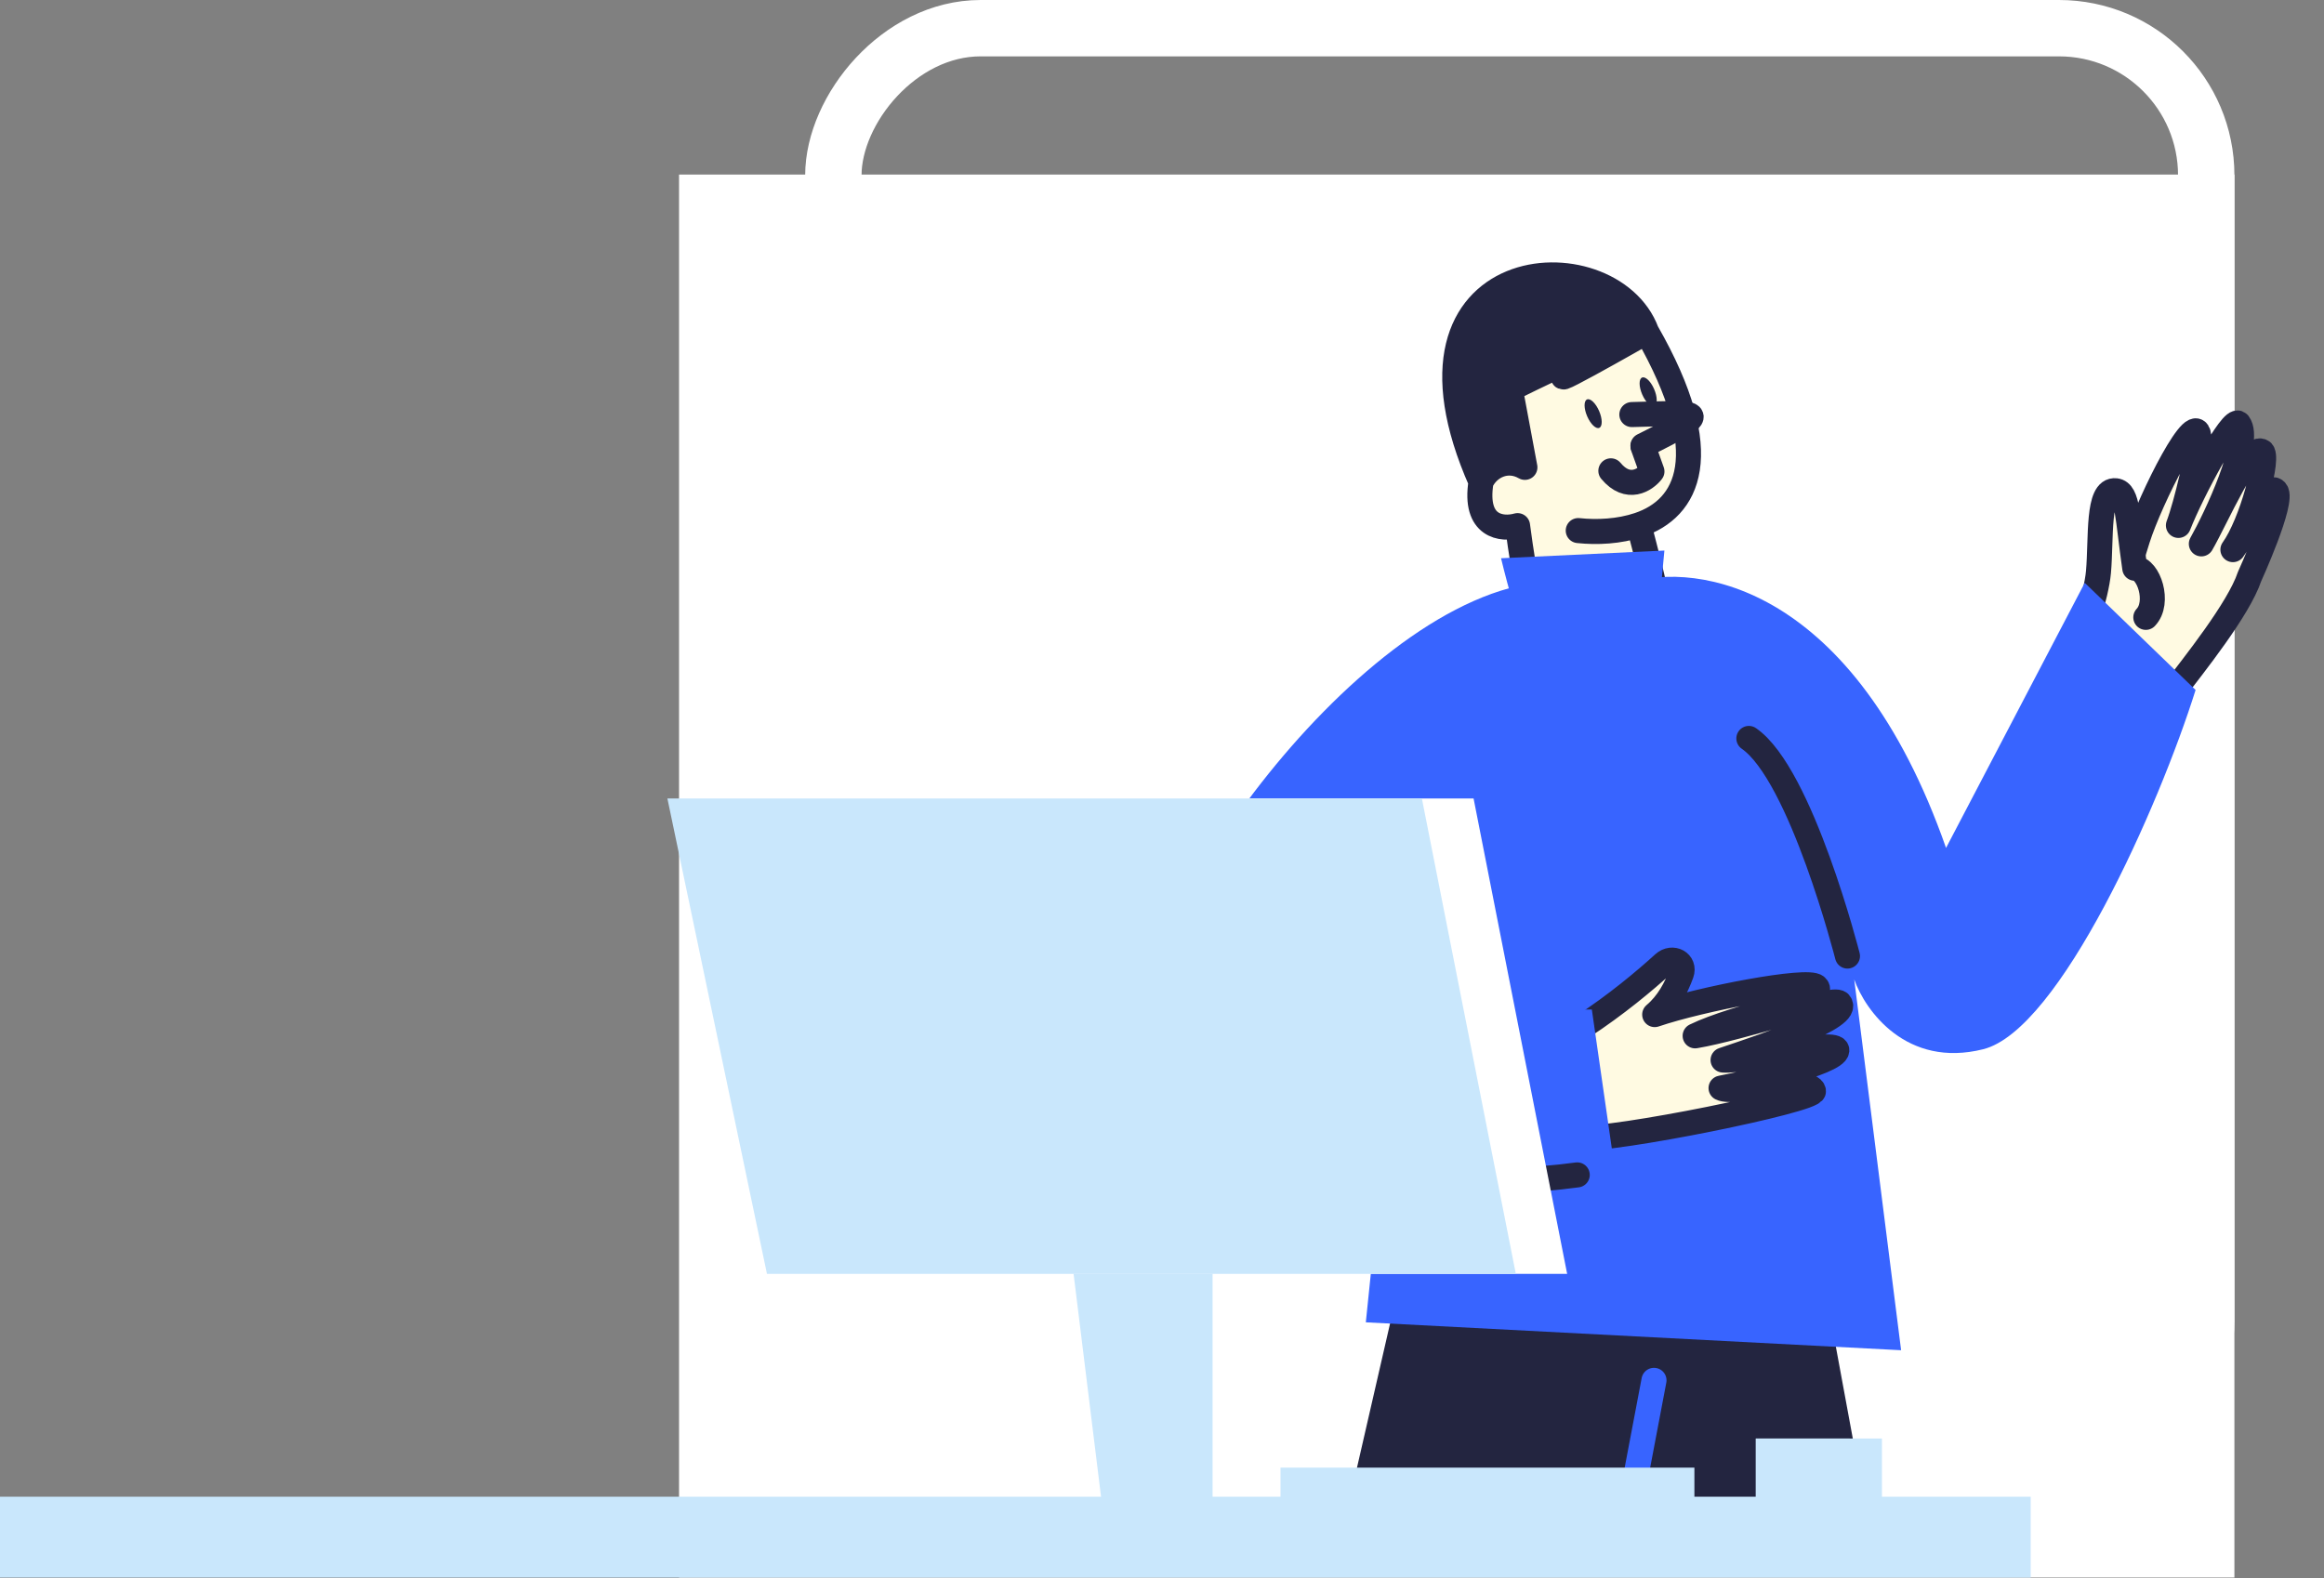 <svg width="371" height="252" viewBox="0 0 371 252" fill="none" xmlns="http://www.w3.org/2000/svg">
<rect x="0" y="0" width="371" height="252" fill="#808080" stroke="none"/>
<rect x="108.403" y="27.875" width="248.295" height="224.034" fill="white"/>
<path d="M236.429 76.947C219.919 39.684 257.093 37.42 262.864 52.989C274.145 72.681 269.367 81.215 261.618 83.824C263.531 91.327 268.588 108.283 263.617 114.317C257.403 121.858 253.272 125.455 249.17 115.54C245.888 107.609 243.196 91.166 242.259 83.936C239.83 84.633 235.263 84.21 236.429 76.947Z" fill="#FFFAE2"/>
<path d="M251.949 84.726C254.949 85.044 258.483 84.88 261.618 83.824M262.864 52.989C257.093 37.42 219.919 39.684 236.429 76.947M262.864 52.989C274.145 72.681 269.367 81.215 261.618 83.824M262.864 52.989C262.864 52.989 241.656 65.102 252.759 57.953C263.863 50.803 241.1 62.123 241.1 62.123L243.432 74.631C240.62 73.015 237.602 74.433 236.429 76.947M236.429 76.947C235.263 84.21 239.83 84.633 242.259 83.936C243.196 91.166 245.888 107.609 249.17 115.54C253.272 125.455 257.403 121.858 263.617 114.317C268.588 108.283 263.531 91.327 261.618 83.824" stroke="#232540" stroke-width="4" stroke-linecap="round" stroke-linejoin="round"/>
<path d="M236.242 77.213C219.336 42.464 255.285 34.524 263.253 52.989L241.294 61.924L243.821 75.426C239.157 72.845 236.401 76.22 236.242 77.213Z" fill="#232540"/>
<rect x="-4.5" y="4.5" width="219.163" height="230.004" rx="23.5" transform="matrix(-1 0 0 1 347.699 0)" stroke="white" stroke-width="9"/>
<path d="M213.193 249.328L222.905 206.999H270.492L258.256 249.328H213.193Z" fill="#232540"/>
<path d="M299.4 249.328L291.017 203.902H253.974V225.269L262.233 241.585L270.351 249.328H299.4Z" fill="#232540"/>
<path d="M261.201 235.39L264.04 220.42" stroke="#3864FF" stroke-width="4" stroke-linecap="round" stroke-linejoin="round"/>
<path d="M346.943 110.482C350.196 106.212 357.364 97.297 359.112 92.079C359.112 92.079 364.61 80.03 363.319 78.417C362.054 76.835 358.857 84.477 356.458 87.769C359.467 83.612 362.356 72.638 361.033 72.06C358.78 71.075 353.777 82.78 351.42 86.847C353.802 82.633 359.511 70.494 357.365 67.636C356.404 66.356 349.946 78.337 347.759 83.9C349.061 80.464 351.021 71.865 351.021 70.085C351.021 64.268 343.252 79.682 341.237 86.084L334.493 107.803L346.943 110.482Z" fill="#FFFAE2" stroke="#232540" stroke-width="4" stroke-linecap="round" stroke-linejoin="round"/>
<path d="M334.997 91.34C334.669 95.067 332.326 102.264 330.721 105.404L337.673 102.234L344.625 99.064C346.881 96.702 342.594 92.699 340.792 90.74C339.616 82.524 339.698 78.595 337.75 78.366C334.783 78.018 335.471 85.964 334.997 91.34Z" fill="#FFFAE2"/>
<path d="M330.721 105.403C332.327 102.264 334.669 95.067 334.997 91.34C335.471 85.963 334.783 78.017 337.75 78.366C339.699 78.595 339.617 82.524 340.793 90.739C343.024 90.75 344.811 96.219 342.555 98.582" stroke="#232540" stroke-width="4" stroke-linecap="round" stroke-linejoin="round"/>
<path d="M310.664 135.4C295.944 93.385 270.849 89.672 260.141 93.067H245.171C215.543 96.887 178.742 149.724 182.485 167.548C185.479 181.808 209.898 186.58 220.502 187.217L218.038 211.155L303.491 215.611L296.006 156.408C297.774 161.395 304.365 170.604 316.59 167.548C328.815 164.493 344.681 128.742 350.502 110.175L332.807 93.067L310.664 135.4Z" fill="#3864FF"/>
<path d="M239.624 89.143C239.624 89.143 242.378 100.723 244.06 102.873L264.489 100.959L265.701 87.913L239.624 89.143Z" fill="#3864FF"/>
<path d="M215.255 155.645C215.255 148.299 224.972 138.966 224.972 138.966L222.251 162.198C218.177 160.355 215.256 157.87 215.255 155.645Z" fill="#FFFAE2"/>
<path d="M244.598 167.956C244.598 167.956 231.632 166.442 222.251 162.198M222.251 162.198C218.177 160.355 215.256 157.87 215.255 155.645C215.255 148.299 224.972 138.966 224.972 138.966L222.251 162.198Z" stroke="#232540" stroke-width="4" stroke-linecap="round" stroke-linejoin="round"/>
<path d="M294.927 152.667C294.927 152.667 287.543 123.677 279.187 117.918" stroke="#232540" stroke-width="4" stroke-linecap="round" stroke-linejoin="round"/>
<path d="M258.792 67.233C272.543 64.316 274.894 64.422 259.753 71.788L258.792 67.233Z" fill="#FFFAE2"/>
<path d="M260.506 66.2C271.444 65.931 274.021 65.317 262.279 71.161" stroke="#232540" stroke-width="4" stroke-linecap="round" stroke-linejoin="round"/>
<path d="M262.292 71.311L263.712 75.284C262.668 76.623 259.895 78.478 257.157 75.185" stroke="#232540" stroke-width="4" stroke-linecap="round" stroke-linejoin="round"/>
<ellipse rx="1.042" ry="2.474" transform="matrix(0.911 -0.414 0.398 0.916 263.111 62.562)" fill="#232540"/>
<ellipse rx="1.042" ry="2.474" transform="matrix(0.911 -0.414 0.398 0.916 254.328 66.055)" fill="#232540"/>
<path d="M234.006 172.713C218.609 179.879 245.23 181.129 251.835 181.73C257.44 182.24 289.755 175.674 289.499 174.23C289.08 171.865 276.758 174.802 274.747 173.752C279.31 172.883 293.057 169.697 293.224 167.744C293.391 165.791 278.764 169.571 275.069 169.274C282.066 166.911 295.602 162.429 293.656 160.161C292.695 159.041 278.037 164.163 270.611 165.408C277.174 162.205 291.963 159.5 289.97 157.55C288.628 156.238 271.607 159.481 264.155 162.014C266.273 160.236 267.593 157.74 268.411 155.473C269.052 153.695 266.982 152.595 265.587 153.866C259.528 159.386 247.448 169.092 234.006 172.713Z" fill="#FFFAE2" stroke="#232540" stroke-width="4" stroke-linecap="round" stroke-linejoin="round"/>
<path d="M259.172 196.351L230.024 190.464V161.205H254.119L259.172 196.351Z" fill="#3864FF"/>
<path d="M225.943 187.614C225.943 187.614 237.214 189.6 251.788 187.614" stroke="#232540" stroke-width="4" stroke-linecap="round" stroke-linejoin="round"/>
<path d="M115.279 127.503H235.239L250.178 203.418H131.11L115.279 127.503Z" fill="white"/>
<path d="M106.541 127.503H226.986L241.986 203.418H122.436L106.541 127.503Z" fill="#C9E7FC"/>
<path d="M171.381 203.385H193.577V242.617H176.214L171.381 203.385Z" fill="#C9E7FC"/>
<rect x="204.418" y="234.358" width="66.074" height="5.678" fill="#C9E7FC"/>
<rect x="280.3" y="229.712" width="20.132" height="10.324" fill="#C9E7FC"/>
<rect x="280.3" y="229.712" width="14.97" height="10.324" fill="#C9E7FC"/>
<rect x="3.226" y="248.683" width="6.453" height="317.725" transform="rotate(-90 3.226 248.683)" fill="#C9E7FC" stroke="#C9E7FC" stroke-width="6.453"/>
</svg>
